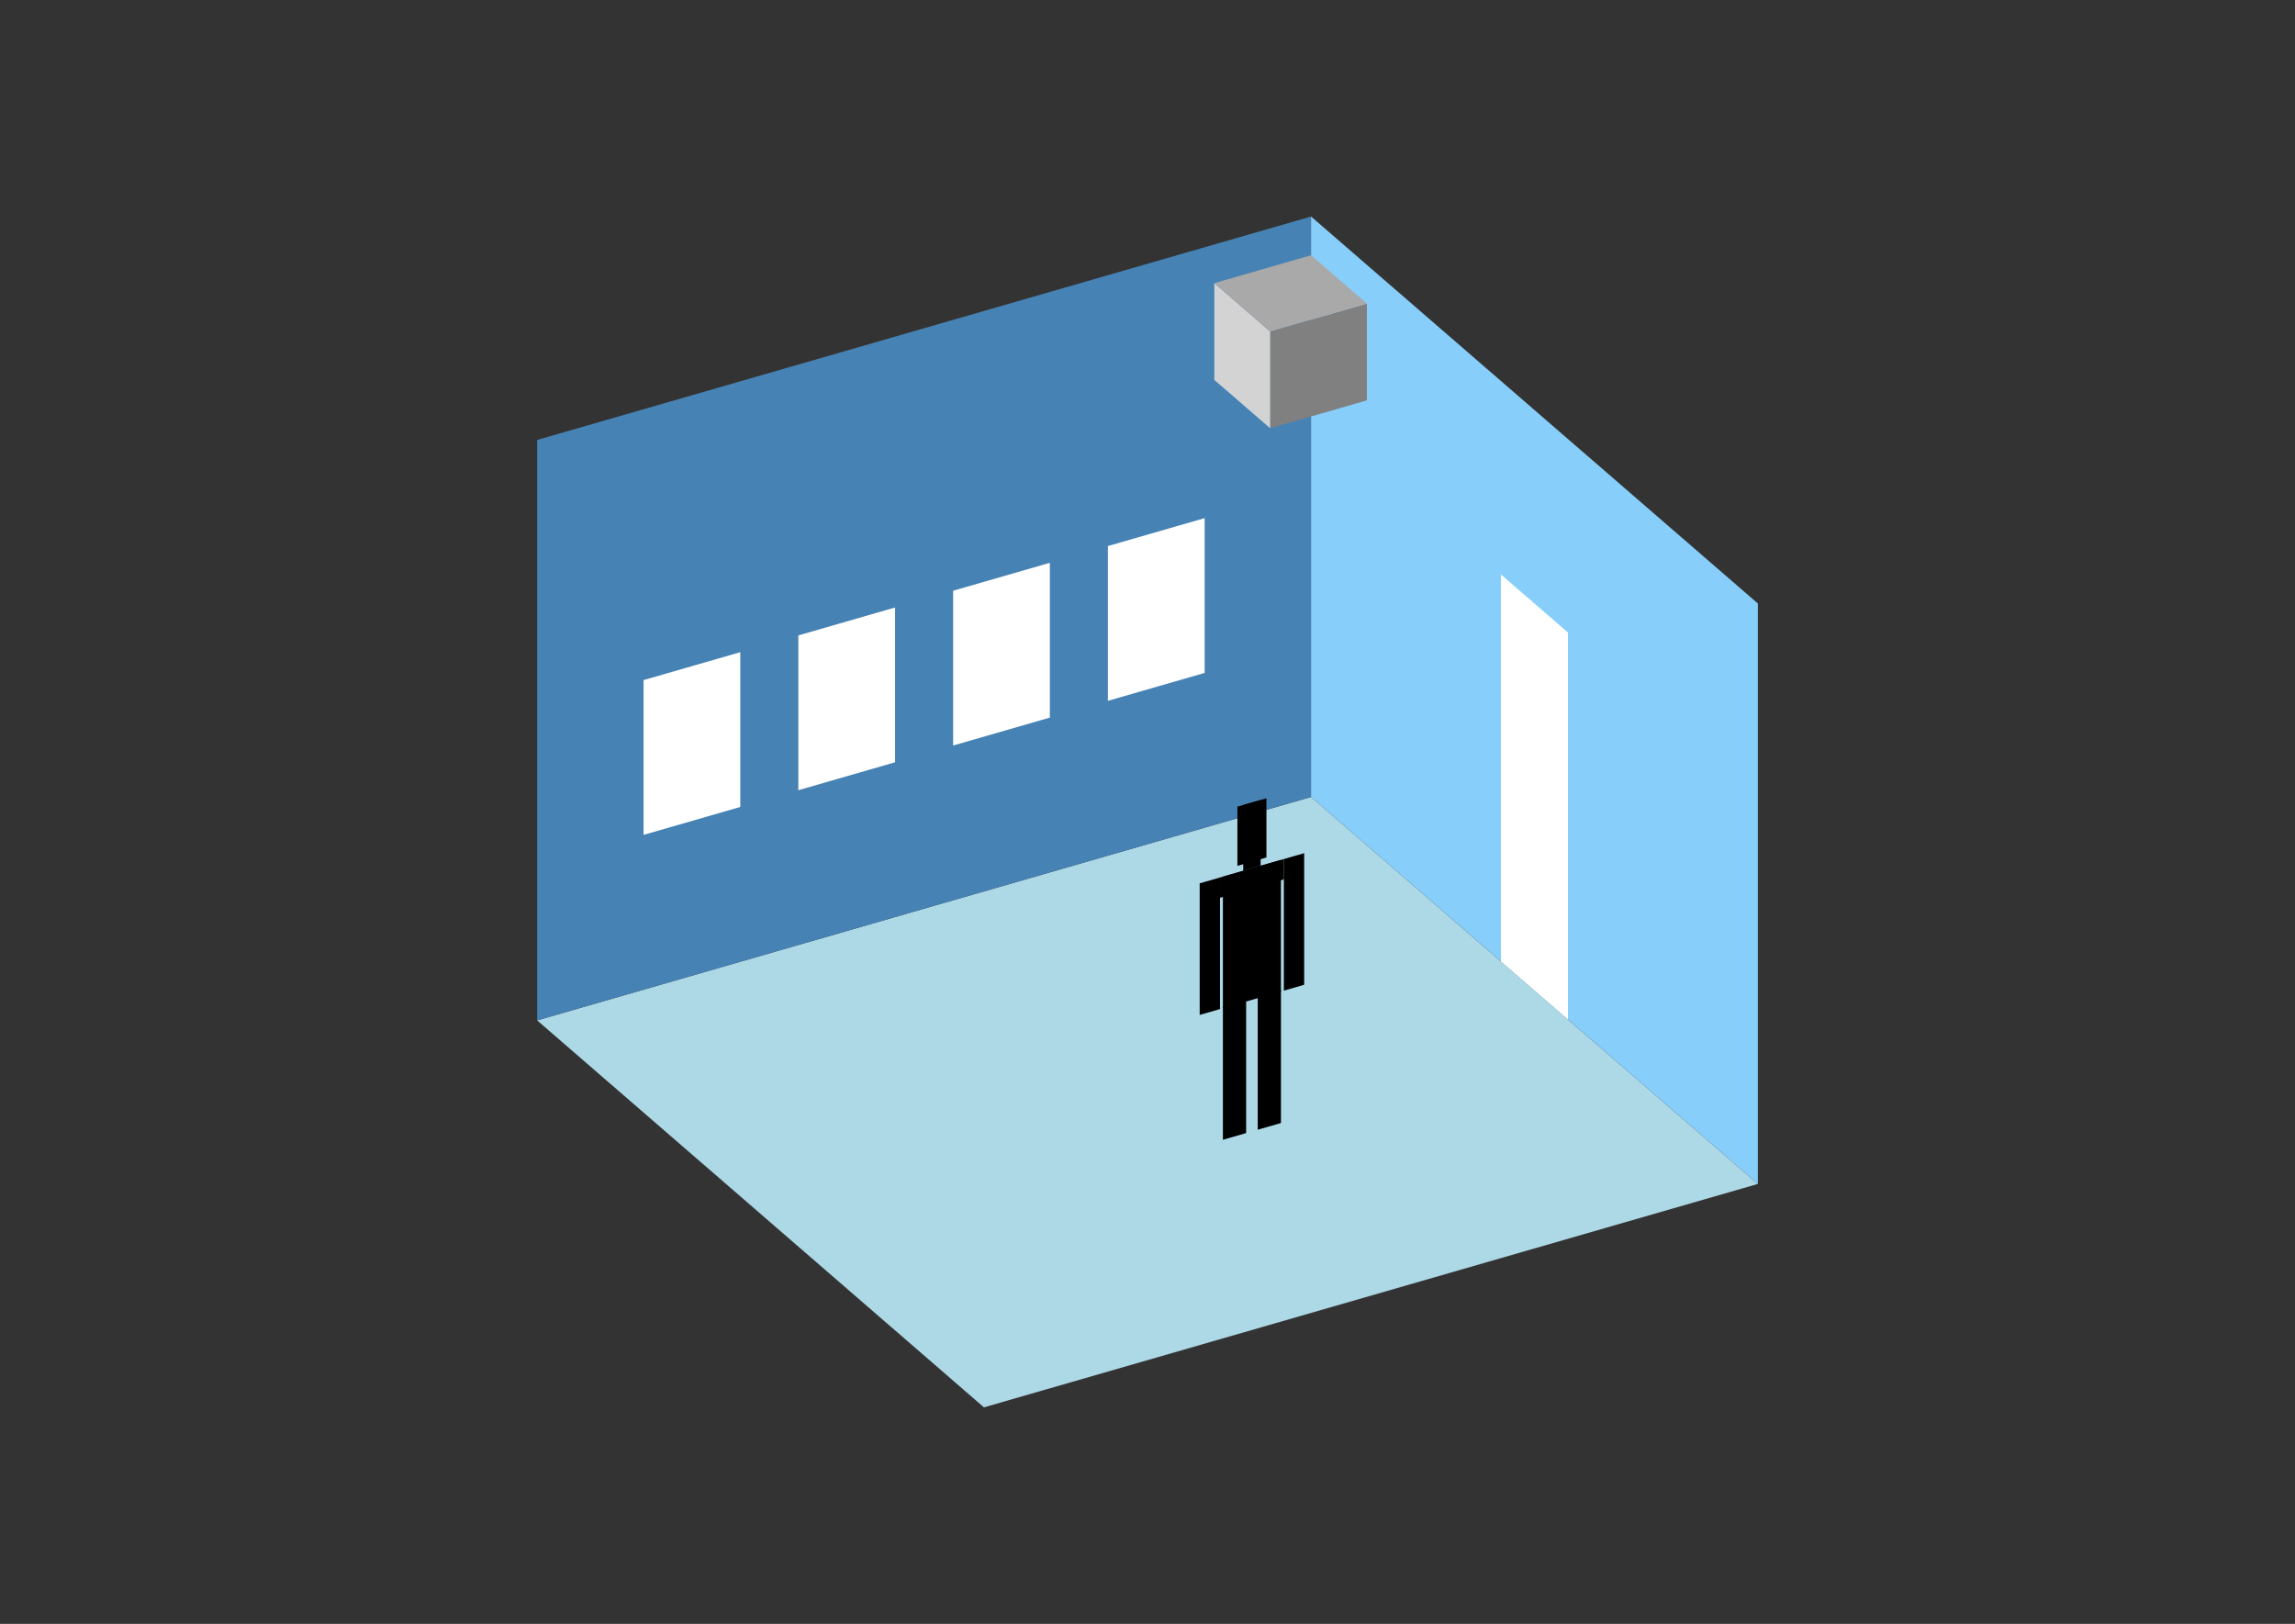 <?xml version="1.0" encoding="UTF-8"?>
<svg
  xmlns="http://www.w3.org/2000/svg"
  width="848"
  height="600"
  style="background-color:white"
>
  <rect width="100%" height="100%" fill="#333333" stroke="none"/>
  <polygon fill="lightblue" points="363.571,519.996 198.474,377.019 484.429,294.47 649.526,437.448" />
  <polygon fill="steelblue" points="198.474,377.019 198.474,162.552 484.429,80.004 484.429,294.47" />
  <polygon fill="lightskyblue" points="649.526,437.448 649.526,222.981 484.429,80.004 484.429,294.47" />
  <polygon fill="white" points="579.36,376.682 579.36,233.705 554.595,212.258 554.595,355.236" />
  <polygon fill="white" points="237.793,308.477 237.793,251.286 273.537,240.967 273.537,298.159" />
  <polygon fill="white" points="294.984,291.967 294.984,234.776 330.728,224.458 330.728,281.649" />
  <polygon fill="white" points="352.175,275.458 352.175,218.267 387.92,207.948 387.92,265.139" />
  <polygon fill="white" points="409.366,258.948 409.366,201.757 445.111,191.439 445.111,248.63" />
  <polygon fill="grey" points="469.322,158.237 469.322,122.492 505.067,112.174 505.067,147.918" />
  <polygon fill="lightgrey" points="469.322,158.237 469.322,122.492 448.685,104.62 448.685,140.365" />
  <polygon fill="darkgrey" points="469.322,122.492 448.685,104.62 484.429,94.302 505.067,112.174" />
  <polygon fill="hsl(324.0,50.0%,52.578%)" points="451.863,421.133 451.863,372.035 460.441,369.559 460.441,418.657" />
  <polygon fill="hsl(324.0,50.0%,52.578%)" points="473.309,414.942 473.309,365.844 464.731,368.32 464.731,417.419" />
  <polygon fill="hsl(324.0,50.0%,52.578%)" points="443.284,374.998 443.284,326.385 450.79,324.218 450.79,372.831" />
  <polygon fill="hsl(324.0,50.0%,52.578%)" points="474.382,366.02 474.382,317.408 481.888,315.241 481.888,363.854" />
  <polygon fill="hsl(324.0,50.0%,52.578%)" points="450.79,331.725 450.79,324.218 474.382,317.408 474.382,324.914" />
  <polygon fill="hsl(324.0,50.0%,52.578%)" points="451.863,372.521 451.863,323.909 473.309,317.718 473.309,366.33" />
  <polygon fill="hsl(324.0,50.0%,52.578%)" points="457.224,319.93 457.224,298.055 467.948,294.959 467.948,316.835" />
  <polygon fill="hsl(324.0,50.0%,52.578%)" points="459.369,321.742 459.369,297.436 465.803,295.578 465.803,319.884" />
</svg>
